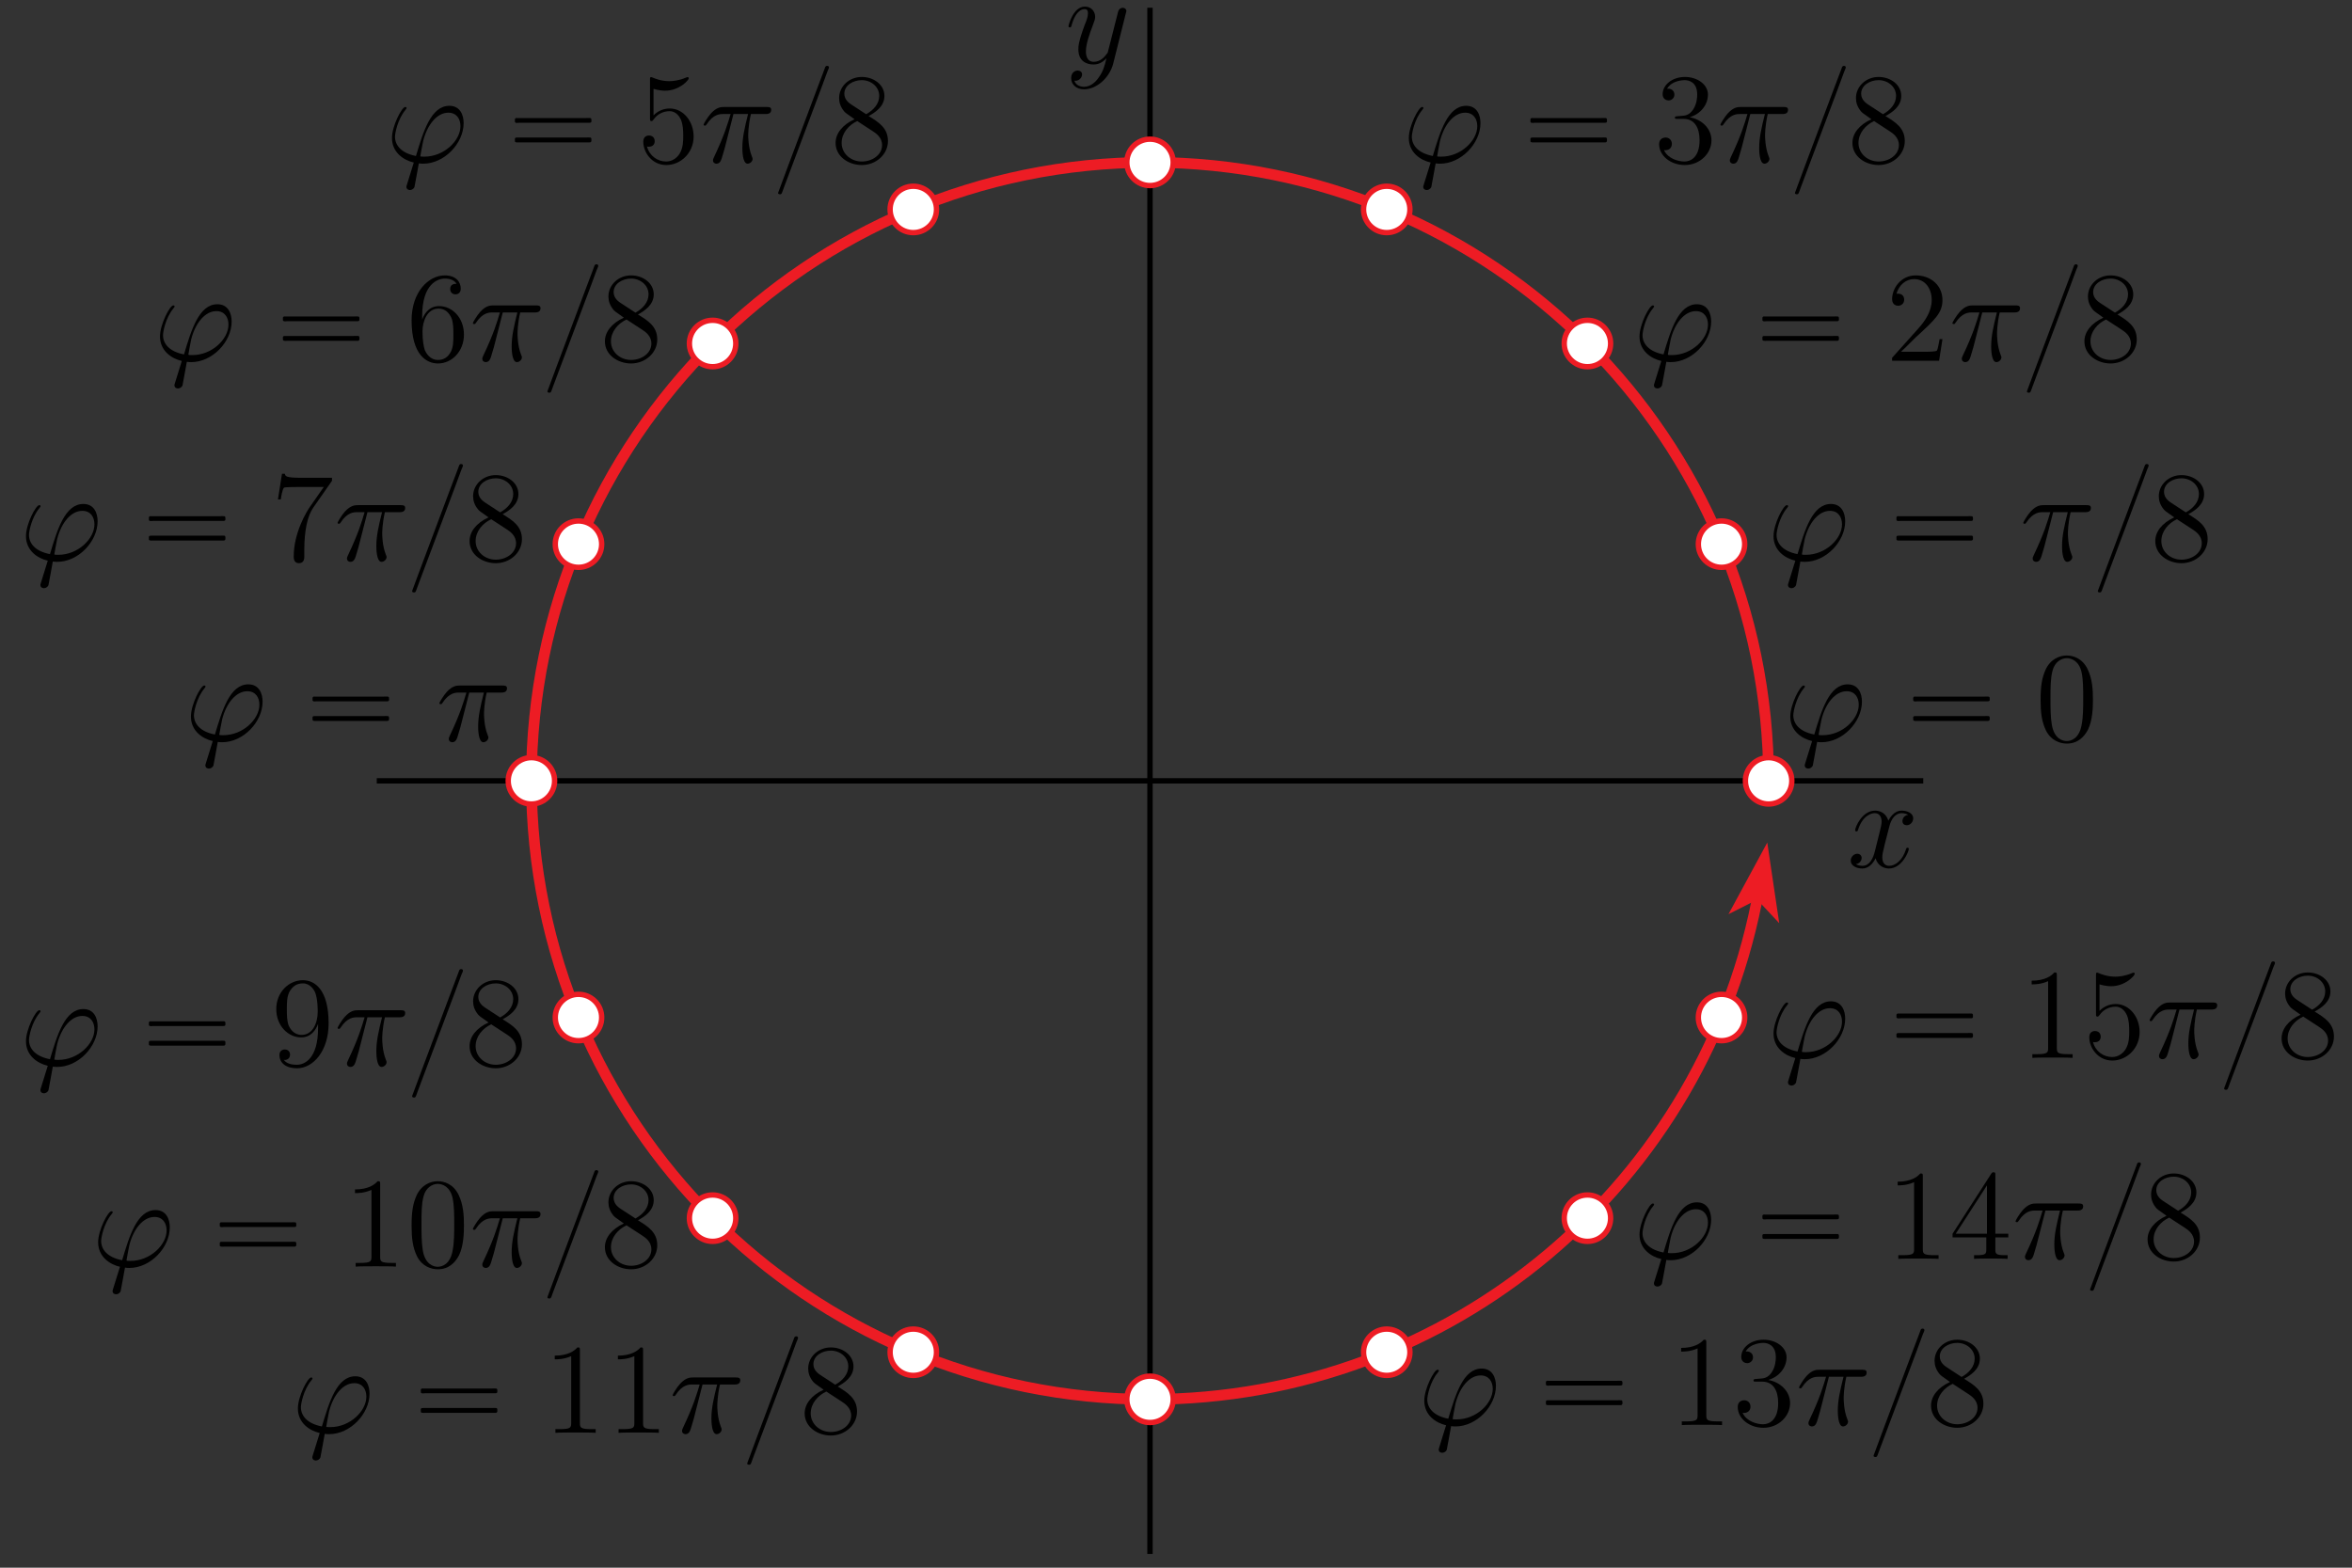 <?xml version="1.0" encoding="UTF-8"?>
<svg xmlns="http://www.w3.org/2000/svg" xmlns:xlink="http://www.w3.org/1999/xlink" width="219pt" height="146pt" viewBox="0 0 219 146" version="1.1">
<rect x="0" y="0" width="219" height="146" fill="#333333" stroke="none"/>
<defs>
<g>
<symbol overflow="visible" id="glyph0-0">
<path style="stroke:none;" d=""/>
</symbol>
<symbol overflow="visible" id="glyph0-1">
<path style="stroke:none;" d="M 5.672 -4.875 C 5.281 -4.812 5.141 -4.516 5.141 -4.297 C 5.141 -4 5.359 -3.906 5.531 -3.906 C 5.891 -3.906 6.141 -4.219 6.141 -4.547 C 6.141 -5.047 5.562 -5.266 5.062 -5.266 C 4.344 -5.266 3.938 -4.547 3.828 -4.328 C 3.547 -5.219 2.812 -5.266 2.594 -5.266 C 1.375 -5.266 0.734 -3.703 0.734 -3.438 C 0.734 -3.391 0.781 -3.328 0.859 -3.328 C 0.953 -3.328 0.984 -3.406 1 -3.453 C 1.406 -4.781 2.219 -5.031 2.562 -5.031 C 3.094 -5.031 3.203 -4.531 3.203 -4.25 C 3.203 -3.984 3.125 -3.703 2.984 -3.125 L 2.578 -1.5 C 2.406 -0.781 2.062 -0.125 1.422 -0.125 C 1.359 -0.125 1.062 -0.125 0.812 -0.281 C 1.25 -0.359 1.344 -0.719 1.344 -0.859 C 1.344 -1.094 1.156 -1.25 0.938 -1.25 C 0.641 -1.25 0.328 -0.984 0.328 -0.609 C 0.328 -0.109 0.891 0.125 1.406 0.125 C 1.984 0.125 2.391 -0.328 2.641 -0.828 C 2.828 -0.125 3.438 0.125 3.875 0.125 C 5.094 0.125 5.734 -1.453 5.734 -1.703 C 5.734 -1.766 5.688 -1.812 5.625 -1.812 C 5.516 -1.812 5.5 -1.75 5.469 -1.656 C 5.141 -0.609 4.453 -0.125 3.906 -0.125 C 3.484 -0.125 3.266 -0.438 3.266 -0.922 C 3.266 -1.188 3.312 -1.375 3.5 -2.156 L 3.922 -3.797 C 4.094 -4.5 4.5 -5.031 5.062 -5.031 C 5.078 -5.031 5.422 -5.031 5.672 -4.875 Z M 5.672 -4.875 "/>
</symbol>
<symbol overflow="visible" id="glyph0-2">
<path style="stroke:none;" d="M 3.141 1.344 C 2.828 1.797 2.359 2.203 1.766 2.203 C 1.625 2.203 1.047 2.172 0.875 1.625 C 0.906 1.641 0.969 1.641 0.984 1.641 C 1.344 1.641 1.594 1.328 1.594 1.047 C 1.594 0.781 1.359 0.688 1.188 0.688 C 0.984 0.688 0.578 0.828 0.578 1.406 C 0.578 2.016 1.094 2.438 1.766 2.438 C 2.969 2.438 4.172 1.344 4.5 0.016 L 5.672 -4.656 C 5.688 -4.703 5.719 -4.781 5.719 -4.859 C 5.719 -5.031 5.562 -5.156 5.391 -5.156 C 5.281 -5.156 5.031 -5.109 4.938 -4.75 L 4.047 -1.234 C 4 -1.016 4 -0.984 3.891 -0.859 C 3.656 -0.531 3.266 -0.125 2.688 -0.125 C 2.016 -0.125 1.953 -0.781 1.953 -1.094 C 1.953 -1.781 2.281 -2.703 2.609 -3.562 C 2.734 -3.906 2.812 -4.078 2.812 -4.312 C 2.812 -4.812 2.453 -5.266 1.859 -5.266 C 0.766 -5.266 0.328 -3.531 0.328 -3.438 C 0.328 -3.391 0.375 -3.328 0.453 -3.328 C 0.562 -3.328 0.578 -3.375 0.625 -3.547 C 0.906 -4.547 1.359 -5.031 1.828 -5.031 C 1.938 -5.031 2.141 -5.031 2.141 -4.641 C 2.141 -4.328 2.016 -3.984 1.828 -3.531 C 1.25 -1.953 1.25 -1.562 1.25 -1.281 C 1.25 -0.141 2.062 0.125 2.656 0.125 C 3 0.125 3.438 0.016 3.844 -0.438 L 3.859 -0.422 C 3.688 0.281 3.562 0.75 3.141 1.344 Z M 3.141 1.344 "/>
</symbol>
<symbol overflow="visible" id="glyph0-3">
<path style="stroke:none;" d="M 3.594 -0.531 C 3.391 -0.531 3.219 -0.531 3.219 -0.578 C 3.219 -0.609 3.422 -1.734 3.484 -2 C 3.875 -3.531 4.781 -4.625 5.828 -4.625 C 6.594 -4.625 6.953 -4.047 6.953 -3.375 C 6.953 -2.016 5.422 -0.531 3.594 -0.531 Z M 3.078 0.094 C 3.156 0.109 3.281 0.125 3.484 0.125 C 5.453 0.125 7.25 -1.766 7.25 -3.656 C 7.25 -4.391 6.938 -5.266 5.922 -5.266 C 4.203 -5.266 3.484 -2.844 2.812 -0.594 C 1.438 -0.859 0.859 -1.594 0.859 -2.391 C 0.859 -2.719 1.109 -4 1.812 -4.859 C 1.938 -5.016 1.938 -5.031 1.938 -5.062 C 1.938 -5.156 1.844 -5.156 1.812 -5.156 C 1.5 -5.156 0.578 -3.406 0.578 -2.266 C 0.578 -0.938 1.641 -0.203 2.609 0.016 L 1.984 2.031 C 1.922 2.219 1.922 2.234 1.922 2.281 C 1.922 2.562 2.219 2.578 2.234 2.578 C 2.359 2.578 2.562 2.531 2.672 2.297 C 2.703 2.188 3.031 0.328 3.078 0.094 Z M 3.078 0.094 "/>
</symbol>
<symbol overflow="visible" id="glyph0-4">
<path style="stroke:none;" d="M 3.094 -4.5 L 4.453 -4.5 C 4.125 -3.172 3.922 -2.297 3.922 -1.344 C 3.922 -1.172 3.922 0.125 4.406 0.125 C 4.656 0.125 4.875 -0.109 4.875 -0.312 C 4.875 -0.375 4.875 -0.391 4.797 -0.578 C 4.469 -1.406 4.469 -2.422 4.469 -2.516 C 4.469 -2.578 4.469 -3.438 4.719 -4.5 L 6.062 -4.5 C 6.219 -4.5 6.609 -4.5 6.609 -4.891 C 6.609 -5.156 6.391 -5.156 6.172 -5.156 L 2.234 -5.156 C 1.953 -5.156 1.547 -5.156 1 -4.562 C 0.688 -4.219 0.312 -3.578 0.312 -3.516 C 0.312 -3.438 0.375 -3.422 0.438 -3.422 C 0.531 -3.422 0.531 -3.453 0.594 -3.531 C 1.219 -4.5 1.844 -4.5 2.141 -4.5 L 2.828 -4.5 C 2.562 -3.609 2.266 -2.562 1.281 -0.484 C 1.188 -0.281 1.188 -0.266 1.188 -0.188 C 1.188 0.062 1.406 0.125 1.5 0.125 C 1.859 0.125 1.953 -0.188 2.094 -0.688 C 2.281 -1.297 2.281 -1.328 2.406 -1.812 Z M 3.094 -4.5 "/>
</symbol>
<symbol overflow="visible" id="glyph1-0">
<path style="stroke:none;" d=""/>
</symbol>
<symbol overflow="visible" id="glyph1-1">
<path style="stroke:none;" d="M 1.047 -4.109 C 0.953 -4.062 0.984 -3.938 0.984 -3.859 C 0.984 -3.828 0.984 -3.797 0.984 -3.75 C 1 -3.734 1.031 -3.703 1.062 -3.688 C 1.156 -3.656 1.297 -3.688 1.406 -3.688 L 7.625 -3.688 C 7.719 -3.688 7.828 -3.688 7.922 -3.688 C 7.969 -3.688 8.031 -3.688 8.062 -3.719 C 8.109 -3.75 8.109 -3.812 8.109 -3.875 C 8.109 -3.969 8.125 -4.094 8.016 -4.125 C 7.875 -4.141 7.719 -4.125 7.578 -4.125 L 1.219 -4.125 C 1.172 -4.125 1.094 -4.141 1.047 -4.109 Z M 1.047 -2.297 C 0.953 -2.25 0.984 -2.125 0.984 -2.047 C 0.984 -2.016 0.984 -1.969 0.984 -1.938 C 1 -1.906 1.031 -1.891 1.062 -1.875 C 1.156 -1.844 1.297 -1.859 1.406 -1.859 L 7.625 -1.859 C 7.719 -1.859 7.828 -1.859 7.922 -1.859 C 7.969 -1.859 8.031 -1.859 8.062 -1.906 C 8.109 -1.938 8.109 -2 8.109 -2.062 C 8.109 -2.156 8.125 -2.281 8.016 -2.312 C 7.875 -2.328 7.719 -2.312 7.578 -2.312 L 1.219 -2.312 C 1.172 -2.312 1.094 -2.312 1.047 -2.297 Z M 1.047 -2.297 "/>
</symbol>
<symbol overflow="visible" id="glyph1-2">
<path style="stroke:none;" d="M 4.656 -8.969 C 4.578 -8.938 4.547 -8.859 4.531 -8.797 L 4.375 -8.375 L 3.719 -6.641 L 1.062 0.438 L 0.344 2.375 L 0.234 2.672 C 0.219 2.734 0.172 2.797 0.172 2.859 C 0.172 2.969 0.328 2.984 0.406 2.969 C 0.484 2.953 0.516 2.875 0.547 2.797 L 0.719 2.328 L 1.469 0.328 C 2.359 -2.031 3.234 -4.375 4.125 -6.734 L 4.766 -8.469 C 4.812 -8.594 4.891 -8.719 4.906 -8.844 C 4.906 -8.938 4.828 -8.984 4.75 -8.984 C 4.703 -8.984 4.688 -8.984 4.656 -8.969 Z M 4.656 -8.969 "/>
</symbol>
<symbol overflow="visible" id="glyph2-0">
<path style="stroke:none;" d=""/>
</symbol>
<symbol overflow="visible" id="glyph2-1">
<path style="stroke:none;" d="M 5.359 -3.828 C 5.359 -4.812 5.297 -5.781 4.859 -6.688 C 4.375 -7.688 3.516 -7.953 2.922 -7.953 C 2.234 -7.953 1.391 -7.609 0.938 -6.609 C 0.609 -5.859 0.484 -5.109 0.484 -3.828 C 0.484 -2.672 0.578 -1.797 1 -0.938 C 1.469 -0.031 2.297 0.25 2.922 0.25 C 3.953 0.25 4.547 -0.375 4.906 -1.062 C 5.328 -1.953 5.359 -3.125 5.359 -3.828 Z M 2.922 0.016 C 2.531 0.016 1.75 -0.203 1.531 -1.5 C 1.406 -2.219 1.406 -3.125 1.406 -3.969 C 1.406 -4.953 1.406 -5.828 1.594 -6.531 C 1.797 -7.344 2.406 -7.703 2.922 -7.703 C 3.375 -7.703 4.062 -7.438 4.297 -6.406 C 4.453 -5.719 4.453 -4.781 4.453 -3.969 C 4.453 -3.172 4.453 -2.266 4.312 -1.531 C 4.094 -0.219 3.328 0.016 2.922 0.016 Z M 2.922 0.016 "/>
</symbol>
<symbol overflow="visible" id="glyph2-2">
<path style="stroke:none;" d="M 3.562 -4.312 C 4.156 -4.641 5.031 -5.188 5.031 -6.188 C 5.031 -7.234 4.031 -7.953 2.922 -7.953 C 1.75 -7.953 0.812 -7.078 0.812 -5.984 C 0.812 -5.578 0.938 -5.172 1.266 -4.766 C 1.406 -4.609 1.406 -4.609 2.25 -4.016 C 1.094 -3.484 0.484 -2.672 0.484 -1.812 C 0.484 -0.531 1.703 0.25 2.922 0.25 C 4.25 0.25 5.359 -0.734 5.359 -1.984 C 5.359 -3.203 4.5 -3.734 3.562 -4.312 Z M 1.938 -5.391 C 1.781 -5.5 1.297 -5.812 1.297 -6.391 C 1.297 -7.172 2.109 -7.656 2.922 -7.656 C 3.781 -7.656 4.547 -7.047 4.547 -6.188 C 4.547 -5.453 4.016 -4.859 3.328 -4.484 Z M 2.5 -3.844 L 3.938 -2.906 C 4.25 -2.703 4.812 -2.328 4.812 -1.609 C 4.812 -0.688 3.891 -0.078 2.922 -0.078 C 1.906 -0.078 1.047 -0.812 1.047 -1.812 C 1.047 -2.734 1.719 -3.484 2.5 -3.844 Z M 2.5 -3.844 "/>
</symbol>
<symbol overflow="visible" id="glyph2-3">
<path style="stroke:none;" d="M 5.266 -2.016 L 5 -2.016 C 4.953 -1.812 4.859 -1.141 4.75 -0.953 C 4.656 -0.844 3.984 -0.844 3.625 -0.844 L 1.406 -0.844 C 1.734 -1.125 2.469 -1.891 2.766 -2.172 C 4.594 -3.844 5.266 -4.469 5.266 -5.656 C 5.266 -7.031 4.172 -7.953 2.781 -7.953 C 1.406 -7.953 0.578 -6.766 0.578 -5.734 C 0.578 -5.125 1.109 -5.125 1.141 -5.125 C 1.406 -5.125 1.703 -5.312 1.703 -5.688 C 1.703 -6.031 1.484 -6.25 1.141 -6.25 C 1.047 -6.25 1.016 -6.25 0.984 -6.234 C 1.203 -7.047 1.859 -7.609 2.625 -7.609 C 3.641 -7.609 4.266 -6.75 4.266 -5.656 C 4.266 -4.641 3.688 -3.75 3 -2.984 L 0.578 -0.281 L 0.578 0 L 4.953 0 Z M 5.266 -2.016 "/>
</symbol>
<symbol overflow="visible" id="glyph2-4">
<path style="stroke:none;" d="M 2.203 -4.297 C 2 -4.281 1.953 -4.266 1.953 -4.156 C 1.953 -4.047 2.016 -4.047 2.219 -4.047 L 2.766 -4.047 C 3.797 -4.047 4.25 -3.203 4.25 -2.062 C 4.25 -0.484 3.438 -0.078 2.844 -0.078 C 2.266 -0.078 1.297 -0.344 0.938 -1.141 C 1.328 -1.078 1.672 -1.297 1.672 -1.719 C 1.672 -2.062 1.422 -2.312 1.094 -2.312 C 0.797 -2.312 0.484 -2.141 0.484 -1.688 C 0.484 -0.625 1.547 0.25 2.875 0.25 C 4.297 0.25 5.359 -0.844 5.359 -2.047 C 5.359 -3.141 4.469 -4 3.328 -4.203 C 4.359 -4.5 5.031 -5.375 5.031 -6.312 C 5.031 -7.25 4.047 -7.953 2.891 -7.953 C 1.703 -7.953 0.812 -7.219 0.812 -6.344 C 0.812 -5.875 1.188 -5.766 1.359 -5.766 C 1.609 -5.766 1.906 -5.953 1.906 -6.312 C 1.906 -6.688 1.609 -6.859 1.344 -6.859 C 1.281 -6.859 1.25 -6.859 1.219 -6.844 C 1.672 -7.656 2.797 -7.656 2.859 -7.656 C 3.25 -7.656 4.031 -7.484 4.031 -6.312 C 4.031 -6.078 4 -5.422 3.641 -4.906 C 3.281 -4.375 2.875 -4.344 2.562 -4.328 Z M 2.203 -4.297 "/>
</symbol>
<symbol overflow="visible" id="glyph2-5">
<path style="stroke:none;" d="M 1.531 -6.844 C 2.047 -6.688 2.469 -6.672 2.594 -6.672 C 3.938 -6.672 4.812 -7.656 4.812 -7.828 C 4.812 -7.875 4.781 -7.938 4.703 -7.938 C 4.688 -7.938 4.656 -7.938 4.547 -7.891 C 3.891 -7.609 3.312 -7.562 3 -7.562 C 2.219 -7.562 1.656 -7.812 1.422 -7.906 C 1.344 -7.938 1.312 -7.938 1.297 -7.938 C 1.203 -7.938 1.203 -7.859 1.203 -7.672 L 1.203 -4.125 C 1.203 -3.906 1.203 -3.844 1.344 -3.844 C 1.406 -3.844 1.422 -3.844 1.547 -4 C 1.875 -4.484 2.438 -4.766 3.031 -4.766 C 3.672 -4.766 3.984 -4.188 4.078 -3.984 C 4.281 -3.516 4.297 -2.922 4.297 -2.469 C 4.297 -2.016 4.297 -1.344 3.953 -0.797 C 3.688 -0.375 3.234 -0.078 2.703 -0.078 C 1.906 -0.078 1.141 -0.609 0.922 -1.484 C 0.984 -1.453 1.047 -1.453 1.109 -1.453 C 1.312 -1.453 1.641 -1.562 1.641 -1.969 C 1.641 -2.312 1.406 -2.5 1.109 -2.5 C 0.891 -2.5 0.578 -2.391 0.578 -1.922 C 0.578 -0.906 1.406 0.25 2.719 0.25 C 4.078 0.25 5.266 -0.891 5.266 -2.406 C 5.266 -3.828 4.297 -5.016 3.047 -5.016 C 2.359 -5.016 1.844 -4.703 1.531 -4.375 Z M 1.531 -6.844 "/>
</symbol>
<symbol overflow="visible" id="glyph2-6">
<path style="stroke:none;" d="M 1.469 -4.156 C 1.469 -7.188 2.938 -7.656 3.578 -7.656 C 4.016 -7.656 4.453 -7.531 4.672 -7.172 C 4.531 -7.172 4.078 -7.172 4.078 -6.688 C 4.078 -6.422 4.25 -6.188 4.562 -6.188 C 4.859 -6.188 5.062 -6.375 5.062 -6.719 C 5.062 -7.344 4.609 -7.953 3.578 -7.953 C 2.062 -7.953 0.484 -6.406 0.484 -3.781 C 0.484 -0.484 1.922 0.25 2.938 0.25 C 4.25 0.25 5.359 -0.891 5.359 -2.438 C 5.359 -4.031 4.25 -5.094 3.047 -5.094 C 1.984 -5.094 1.594 -4.172 1.469 -3.844 Z M 2.938 -0.078 C 2.188 -0.078 1.828 -0.734 1.719 -0.984 C 1.609 -1.297 1.5 -1.891 1.5 -2.719 C 1.5 -3.672 1.922 -4.859 3 -4.859 C 3.656 -4.859 4 -4.406 4.188 -4 C 4.375 -3.562 4.375 -2.969 4.375 -2.453 C 4.375 -1.844 4.375 -1.297 4.141 -0.844 C 3.844 -0.281 3.422 -0.078 2.938 -0.078 Z M 2.938 -0.078 "/>
</symbol>
<symbol overflow="visible" id="glyph2-7">
<path style="stroke:none;" d="M 5.672 -7.422 L 5.672 -7.703 L 2.797 -7.703 C 1.344 -7.703 1.328 -7.859 1.281 -8.078 L 1.016 -8.078 L 0.641 -5.688 L 0.906 -5.688 C 0.938 -5.906 1.047 -6.641 1.203 -6.781 C 1.297 -6.844 2.203 -6.844 2.359 -6.844 L 4.906 -6.844 L 3.641 -5.031 C 3.312 -4.562 2.109 -2.609 2.109 -0.359 C 2.109 -0.234 2.109 0.25 2.594 0.25 C 3.094 0.25 3.094 -0.219 3.094 -0.375 L 3.094 -0.969 C 3.094 -2.75 3.375 -4.141 3.938 -4.938 Z M 5.672 -7.422 "/>
</symbol>
<symbol overflow="visible" id="glyph2-8">
<path style="stroke:none;" d="M 4.375 -3.484 C 4.375 -0.656 3.125 -0.078 2.406 -0.078 C 2.109 -0.078 1.484 -0.109 1.188 -0.531 L 1.25 -0.531 C 1.344 -0.5 1.766 -0.578 1.766 -1.016 C 1.766 -1.281 1.594 -1.5 1.281 -1.5 C 0.969 -1.5 0.781 -1.297 0.781 -0.984 C 0.781 -0.25 1.375 0.25 2.422 0.25 C 3.906 0.25 5.359 -1.344 5.359 -3.938 C 5.359 -7.141 4.016 -7.953 2.969 -7.953 C 1.656 -7.953 0.484 -6.844 0.484 -5.266 C 0.484 -3.688 1.609 -2.625 2.797 -2.625 C 3.688 -2.625 4.141 -3.266 4.375 -3.875 Z M 2.844 -2.859 C 2.094 -2.859 1.766 -3.469 1.656 -3.688 C 1.469 -4.141 1.469 -4.719 1.469 -5.266 C 1.469 -5.922 1.469 -6.5 1.781 -7 C 2 -7.312 2.312 -7.656 2.969 -7.656 C 3.641 -7.656 4 -7.062 4.109 -6.797 C 4.344 -6.203 4.344 -5.188 4.344 -5.016 C 4.344 -4 3.891 -2.859 2.844 -2.859 Z M 2.844 -2.859 "/>
</symbol>
<symbol overflow="visible" id="glyph2-9">
<path style="stroke:none;" d="M 3.438 -7.656 C 3.438 -7.938 3.438 -7.953 3.203 -7.953 C 2.922 -7.625 2.312 -7.188 1.094 -7.188 L 1.094 -6.844 C 1.359 -6.844 1.953 -6.844 2.625 -7.141 L 2.625 -0.922 C 2.625 -0.484 2.578 -0.344 1.531 -0.344 L 1.156 -0.344 L 1.156 0 C 1.484 -0.031 2.641 -0.031 3.031 -0.031 C 3.438 -0.031 4.578 -0.031 4.906 0 L 4.906 -0.344 L 4.531 -0.344 C 3.484 -0.344 3.438 -0.484 3.438 -0.922 Z M 3.438 -7.656 "/>
</symbol>
<symbol overflow="visible" id="glyph2-10">
<path style="stroke:none;" d="M 4.312 -7.781 C 4.312 -8.016 4.312 -8.062 4.141 -8.062 C 4.047 -8.062 4.016 -8.062 3.922 -7.922 L 0.328 -2.344 L 0.328 -2 L 3.469 -2 L 3.469 -0.906 C 3.469 -0.469 3.438 -0.344 2.562 -0.344 L 2.328 -0.344 L 2.328 0 C 2.609 -0.031 3.547 -0.031 3.891 -0.031 C 4.219 -0.031 5.172 -0.031 5.453 0 L 5.453 -0.344 L 5.219 -0.344 C 4.344 -0.344 4.312 -0.469 4.312 -0.906 L 4.312 -2 L 5.516 -2 L 5.516 -2.344 L 4.312 -2.344 Z M 3.531 -6.844 L 3.531 -2.344 L 0.625 -2.344 Z M 3.531 -6.844 "/>
</symbol>
</g>
</defs>
<g id="surface1">
<path style="fill:none;stroke-width:5;stroke-linecap:butt;stroke-linejoin:miter;stroke:rgb(0%,0%,0%);stroke-opacity:1;stroke-miterlimit:10;" d="M 350.82 732.812 L 1790.781 732.812 " transform="matrix(0.1,0,0,-0.1,0,146)"/>
<path style="fill:none;stroke-width:5;stroke-linecap:butt;stroke-linejoin:miter;stroke:rgb(0%,0%,0%);stroke-opacity:1;stroke-miterlimit:10;" d="M 1070.781 12.812 L 1070.781 1452.812 " transform="matrix(0.1,0,0,-0.1,0,146)"/>
<path style="fill:none;stroke-width:10;stroke-linecap:butt;stroke-linejoin:miter;stroke:rgb(92.94%,10.979%,14.119%);stroke-opacity:1;stroke-miterlimit:10;" d="M 1646.797 732.812 C 1646.797 1050.898 1388.906 1308.789 1070.781 1308.789 C 752.695 1308.789 494.805 1050.898 494.805 732.812 C 494.805 414.688 752.695 156.797 1070.781 156.797 C 1350.312 156.797 1589.492 357.5 1638.047 632.773 " transform="matrix(0.1,0,0,-0.1,0,146)"/>
<path style=" stroke:none;fill-rule:nonzero;fill:rgb(92.94%,10.979%,14.119%);fill-opacity:1;" d="M 164.555 78.469 L 160.941 85.141 L 163.617 83.785 L 165.668 85.977 "/>
<path style="fill-rule:nonzero;fill:rgb(100%,100%,100%);fill-opacity:1;stroke-width:5;stroke-linecap:butt;stroke-linejoin:miter;stroke:rgb(92.94%,10.979%,14.119%);stroke-opacity:1;stroke-miterlimit:10;" d="M 1668.398 732.812 C 1668.398 744.727 1658.711 754.414 1646.797 754.414 C 1634.883 754.414 1625.195 744.727 1625.195 732.812 C 1625.195 720.859 1634.883 711.211 1646.797 711.211 C 1658.711 711.211 1668.398 720.859 1668.398 732.812 " transform="matrix(0.1,0,0,-0.1,0,146)"/>
<path style="fill-rule:nonzero;fill:rgb(100%,100%,100%);fill-opacity:1;stroke-width:5;stroke-linecap:butt;stroke-linejoin:miter;stroke:rgb(92.94%,10.979%,14.119%);stroke-opacity:1;stroke-miterlimit:10;" d="M 1624.531 953.242 C 1624.531 965.156 1614.883 974.805 1602.969 974.805 C 1591.016 974.805 1581.367 965.156 1581.367 953.242 C 1581.367 941.289 1591.016 931.641 1602.969 931.641 C 1614.883 931.641 1624.531 941.289 1624.531 953.242 " transform="matrix(0.1,0,0,-0.1,0,146)"/>
<path style="fill-rule:nonzero;fill:rgb(100%,100%,100%);fill-opacity:1;stroke-width:5;stroke-linecap:butt;stroke-linejoin:miter;stroke:rgb(92.94%,10.979%,14.119%);stroke-opacity:1;stroke-miterlimit:10;" d="M 1499.688 1140.078 C 1499.688 1152.031 1490.039 1161.719 1478.086 1161.719 C 1466.172 1161.719 1456.484 1152.031 1456.484 1140.078 C 1456.484 1128.164 1466.172 1118.477 1478.086 1118.477 C 1490.039 1118.477 1499.688 1128.164 1499.688 1140.078 " transform="matrix(0.1,0,0,-0.1,0,146)"/>
<path style="fill-rule:nonzero;fill:rgb(100%,100%,100%);fill-opacity:1;stroke-width:5;stroke-linecap:butt;stroke-linejoin:miter;stroke:rgb(92.94%,10.979%,14.119%);stroke-opacity:1;stroke-miterlimit:10;" d="M 1312.812 1264.961 C 1312.812 1276.875 1303.164 1286.562 1291.211 1286.562 C 1279.297 1286.562 1269.648 1276.875 1269.648 1264.961 C 1269.648 1253.047 1279.297 1243.359 1291.211 1243.359 C 1303.164 1243.359 1312.812 1253.047 1312.812 1264.961 " transform="matrix(0.1,0,0,-0.1,0,146)"/>
<path style="fill-rule:nonzero;fill:rgb(100%,100%,100%);fill-opacity:1;stroke-width:5;stroke-linecap:butt;stroke-linejoin:miter;stroke:rgb(92.94%,10.979%,14.119%);stroke-opacity:1;stroke-miterlimit:10;" d="M 1092.383 1308.789 C 1092.383 1320.742 1082.734 1330.391 1070.781 1330.391 C 1058.867 1330.391 1049.219 1320.742 1049.219 1308.789 C 1049.219 1296.875 1058.867 1287.188 1070.781 1287.188 C 1082.734 1287.188 1092.383 1296.875 1092.383 1308.789 " transform="matrix(0.1,0,0,-0.1,0,146)"/>
<path style="fill-rule:nonzero;fill:rgb(100%,100%,100%);fill-opacity:1;stroke-width:5;stroke-linecap:butt;stroke-linejoin:miter;stroke:rgb(92.94%,10.979%,14.119%);stroke-opacity:1;stroke-miterlimit:10;" d="M 871.992 1264.961 C 871.992 1276.875 862.305 1286.562 850.391 1286.562 C 838.438 1286.562 828.789 1276.875 828.789 1264.961 C 828.789 1253.047 838.438 1243.359 850.391 1243.359 C 862.305 1243.359 871.992 1253.047 871.992 1264.961 " transform="matrix(0.1,0,0,-0.1,0,146)"/>
<path style="fill-rule:nonzero;fill:rgb(100%,100%,100%);fill-opacity:1;stroke-width:5;stroke-linecap:butt;stroke-linejoin:miter;stroke:rgb(92.94%,10.979%,14.119%);stroke-opacity:1;stroke-miterlimit:10;" d="M 685.117 1140.078 C 685.117 1152.031 675.43 1161.719 663.516 1161.719 C 651.562 1161.719 641.914 1152.031 641.914 1140.078 C 641.914 1128.164 651.562 1118.477 663.516 1118.477 C 675.43 1118.477 685.117 1128.164 685.117 1140.078 " transform="matrix(0.1,0,0,-0.1,0,146)"/>
<path style="fill-rule:nonzero;fill:rgb(100%,100%,100%);fill-opacity:1;stroke-width:5;stroke-linecap:butt;stroke-linejoin:miter;stroke:rgb(92.94%,10.979%,14.119%);stroke-opacity:1;stroke-miterlimit:10;" d="M 560.234 953.242 C 560.234 965.156 550.586 974.805 538.633 974.805 C 526.719 974.805 517.031 965.156 517.031 953.242 C 517.031 941.289 526.719 931.641 538.633 931.641 C 550.586 931.641 560.234 941.289 560.234 953.242 " transform="matrix(0.1,0,0,-0.1,0,146)"/>
<path style="fill-rule:nonzero;fill:rgb(100%,100%,100%);fill-opacity:1;stroke-width:5;stroke-linecap:butt;stroke-linejoin:miter;stroke:rgb(92.94%,10.979%,14.119%);stroke-opacity:1;stroke-miterlimit:10;" d="M 516.406 732.812 C 516.406 744.727 506.719 754.414 494.805 754.414 C 482.891 754.414 473.203 744.727 473.203 732.812 C 473.203 720.859 482.891 711.211 494.805 711.211 C 506.719 711.211 516.406 720.859 516.406 732.812 " transform="matrix(0.1,0,0,-0.1,0,146)"/>
<path style="fill-rule:nonzero;fill:rgb(100%,100%,100%);fill-opacity:1;stroke-width:5;stroke-linecap:butt;stroke-linejoin:miter;stroke:rgb(92.94%,10.979%,14.119%);stroke-opacity:1;stroke-miterlimit:10;" d="M 560.234 512.383 C 560.234 524.297 550.586 533.984 538.633 533.984 C 526.719 533.984 517.031 524.297 517.031 512.383 C 517.031 500.43 526.719 490.781 538.633 490.781 C 550.586 490.781 560.234 500.43 560.234 512.383 " transform="matrix(0.1,0,0,-0.1,0,146)"/>
<path style="fill-rule:nonzero;fill:rgb(100%,100%,100%);fill-opacity:1;stroke-width:5;stroke-linecap:butt;stroke-linejoin:miter;stroke:rgb(92.94%,10.979%,14.119%);stroke-opacity:1;stroke-miterlimit:10;" d="M 685.117 325.508 C 685.117 337.422 675.43 347.109 663.516 347.109 C 651.562 347.109 641.914 337.422 641.914 325.508 C 641.914 313.594 651.562 303.906 663.516 303.906 C 675.43 303.906 685.117 313.594 685.117 325.508 " transform="matrix(0.1,0,0,-0.1,0,146)"/>
<path style="fill-rule:nonzero;fill:rgb(100%,100%,100%);fill-opacity:1;stroke-width:5;stroke-linecap:butt;stroke-linejoin:miter;stroke:rgb(92.94%,10.979%,14.119%);stroke-opacity:1;stroke-miterlimit:10;" d="M 871.992 200.664 C 871.992 212.578 862.305 222.227 850.391 222.227 C 838.438 222.227 828.789 212.578 828.789 200.664 C 828.789 188.711 838.438 179.062 850.391 179.062 C 862.305 179.062 871.992 188.711 871.992 200.664 " transform="matrix(0.1,0,0,-0.1,0,146)"/>
<path style="fill-rule:nonzero;fill:rgb(100%,100%,100%);fill-opacity:1;stroke-width:5;stroke-linecap:butt;stroke-linejoin:miter;stroke:rgb(92.94%,10.979%,14.119%);stroke-opacity:1;stroke-miterlimit:10;" d="M 1092.383 156.797 C 1092.383 168.711 1082.734 178.398 1070.781 178.398 C 1058.867 178.398 1049.219 168.711 1049.219 156.797 C 1049.219 144.883 1058.867 135.195 1070.781 135.195 C 1082.734 135.195 1092.383 144.883 1092.383 156.797 " transform="matrix(0.1,0,0,-0.1,0,146)"/>
<path style="fill-rule:nonzero;fill:rgb(100%,100%,100%);fill-opacity:1;stroke-width:5;stroke-linecap:butt;stroke-linejoin:miter;stroke:rgb(92.94%,10.979%,14.119%);stroke-opacity:1;stroke-miterlimit:10;" d="M 1312.812 200.664 C 1312.812 212.578 1303.164 222.227 1291.211 222.227 C 1279.297 222.227 1269.648 212.578 1269.648 200.664 C 1269.648 188.711 1279.297 179.062 1291.211 179.062 C 1303.164 179.062 1312.812 188.711 1312.812 200.664 " transform="matrix(0.1,0,0,-0.1,0,146)"/>
<path style="fill-rule:nonzero;fill:rgb(100%,100%,100%);fill-opacity:1;stroke-width:5;stroke-linecap:butt;stroke-linejoin:miter;stroke:rgb(92.94%,10.979%,14.119%);stroke-opacity:1;stroke-miterlimit:10;" d="M 1499.688 325.508 C 1499.688 337.422 1490.039 347.109 1478.086 347.109 C 1466.172 347.109 1456.484 337.422 1456.484 325.508 C 1456.484 313.594 1466.172 303.906 1478.086 303.906 C 1490.039 303.906 1499.688 313.594 1499.688 325.508 " transform="matrix(0.1,0,0,-0.1,0,146)"/>
<path style="fill-rule:nonzero;fill:rgb(100%,100%,100%);fill-opacity:1;stroke-width:5;stroke-linecap:butt;stroke-linejoin:miter;stroke:rgb(92.94%,10.979%,14.119%);stroke-opacity:1;stroke-miterlimit:10;" d="M 1624.531 512.383 C 1624.531 524.297 1614.883 533.984 1602.969 533.984 C 1591.016 533.984 1581.367 524.297 1581.367 512.383 C 1581.367 500.43 1591.016 490.781 1602.969 490.781 C 1614.883 490.781 1624.531 500.43 1624.531 512.383 " transform="matrix(0.1,0,0,-0.1,0,146)"/>
<g style="fill:rgb(0%,0%,0%);fill-opacity:1;">
  <use xlink:href="#glyph0-1" x="172" y="80.76"/>
</g>
<g style="fill:rgb(0%,0%,0%);fill-opacity:1;">
  <use xlink:href="#glyph0-2" x="99.16" y="5.88"/>
</g>
<g style="fill:rgb(0%,0%,0%);fill-opacity:1;">
  <use xlink:href="#glyph0-3" x="166.12" y="69"/>
</g>
<g style="fill:rgb(0%,0%,0%);fill-opacity:1;">
  <use xlink:href="#glyph1-1" x="177.16" y="69"/>
</g>
<g style="fill:rgb(0%,0%,0%);fill-opacity:1;">
  <use xlink:href="#glyph2-1" x="189.52" y="69"/>
</g>
<g style="fill:rgb(0%,0%,0%);fill-opacity:1;">
  <use xlink:href="#glyph0-3" x="164.56" y="52.2"/>
</g>
<g style="fill:rgb(0%,0%,0%);fill-opacity:1;">
  <use xlink:href="#glyph1-1" x="175.6" y="52.2"/>
</g>
<g style="fill:rgb(0%,0%,0%);fill-opacity:1;">
  <use xlink:href="#glyph0-4" x="188.08" y="52.2"/>
</g>
<g style="fill:rgb(0%,0%,0%);fill-opacity:1;">
  <use xlink:href="#glyph1-2" x="195.16" y="52.2"/>
</g>
<g style="fill:rgb(0%,0%,0%);fill-opacity:1;">
  <use xlink:href="#glyph2-2" x="200.2" y="52.2"/>
</g>
<g style="fill:rgb(0%,0%,0%);fill-opacity:1;">
  <use xlink:href="#glyph0-3" x="152.08" y="33.6"/>
</g>
<g style="fill:rgb(0%,0%,0%);fill-opacity:1;">
  <use xlink:href="#glyph1-1" x="163.12" y="33.6"/>
</g>
<g style="fill:rgb(0%,0%,0%);fill-opacity:1;">
  <use xlink:href="#glyph2-3" x="175.6" y="33.6"/>
</g>
<g style="fill:rgb(0%,0%,0%);fill-opacity:1;">
  <use xlink:href="#glyph0-4" x="181.48" y="33.6"/>
</g>
<g style="fill:rgb(0%,0%,0%);fill-opacity:1;">
  <use xlink:href="#glyph1-2" x="188.56" y="33.6"/>
</g>
<g style="fill:rgb(0%,0%,0%);fill-opacity:1;">
  <use xlink:href="#glyph2-2" x="193.6" y="33.6"/>
</g>
<g style="fill:rgb(0%,0%,0%);fill-opacity:1;">
  <use xlink:href="#glyph0-3" x="130.6" y="15.12"/>
</g>
<g style="fill:rgb(0%,0%,0%);fill-opacity:1;">
  <use xlink:href="#glyph1-1" x="141.52" y="15.12"/>
</g>
<g style="fill:rgb(0%,0%,0%);fill-opacity:1;">
  <use xlink:href="#glyph2-4" x="154" y="15.12"/>
</g>
<g style="fill:rgb(0%,0%,0%);fill-opacity:1;">
  <use xlink:href="#glyph0-4" x="159.88" y="15.12"/>
</g>
<g style="fill:rgb(0%,0%,0%);fill-opacity:1;">
  <use xlink:href="#glyph1-2" x="166.96" y="15.12"/>
</g>
<g style="fill:rgb(0%,0%,0%);fill-opacity:1;">
  <use xlink:href="#glyph2-2" x="172" y="15.12"/>
</g>
<g style="fill:rgb(0%,0%,0%);fill-opacity:1;">
  <use xlink:href="#glyph0-3" x="35.92" y="15.12"/>
</g>
<g style="fill:rgb(0%,0%,0%);fill-opacity:1;">
  <use xlink:href="#glyph1-1" x="46.96" y="15.12"/>
</g>
<g style="fill:rgb(0%,0%,0%);fill-opacity:1;">
  <use xlink:href="#glyph2-5" x="59.32" y="15.12"/>
</g>
<g style="fill:rgb(0%,0%,0%);fill-opacity:1;">
  <use xlink:href="#glyph0-4" x="65.2" y="15.12"/>
</g>
<g style="fill:rgb(0%,0%,0%);fill-opacity:1;">
  <use xlink:href="#glyph1-2" x="72.28" y="15.12"/>
</g>
<g style="fill:rgb(0%,0%,0%);fill-opacity:1;">
  <use xlink:href="#glyph2-2" x="77.32" y="15.12"/>
</g>
<g style="fill:rgb(0%,0%,0%);fill-opacity:1;">
  <use xlink:href="#glyph0-3" x="14.32" y="33.6"/>
</g>
<g style="fill:rgb(0%,0%,0%);fill-opacity:1;">
  <use xlink:href="#glyph1-1" x="25.36" y="33.6"/>
</g>
<g style="fill:rgb(0%,0%,0%);fill-opacity:1;">
  <use xlink:href="#glyph2-6" x="37.84" y="33.6"/>
</g>
<g style="fill:rgb(0%,0%,0%);fill-opacity:1;">
  <use xlink:href="#glyph0-4" x="43.72" y="33.6"/>
</g>
<g style="fill:rgb(0%,0%,0%);fill-opacity:1;">
  <use xlink:href="#glyph1-2" x="50.8" y="33.6"/>
</g>
<g style="fill:rgb(0%,0%,0%);fill-opacity:1;">
  <use xlink:href="#glyph2-2" x="55.84" y="33.6"/>
</g>
<g style="fill:rgb(0%,0%,0%);fill-opacity:1;">
  <use xlink:href="#glyph0-3" x="1.84" y="52.2"/>
</g>
<g style="fill:rgb(0%,0%,0%);fill-opacity:1;">
  <use xlink:href="#glyph1-1" x="12.88" y="52.2"/>
</g>
<g style="fill:rgb(0%,0%,0%);fill-opacity:1;">
  <use xlink:href="#glyph2-7" x="25.24" y="52.2"/>
</g>
<g style="fill:rgb(0%,0%,0%);fill-opacity:1;">
  <use xlink:href="#glyph0-4" x="31.12" y="52.2"/>
</g>
<g style="fill:rgb(0%,0%,0%);fill-opacity:1;">
  <use xlink:href="#glyph1-2" x="38.2" y="52.2"/>
</g>
<g style="fill:rgb(0%,0%,0%);fill-opacity:1;">
  <use xlink:href="#glyph2-2" x="43.24" y="52.2"/>
</g>
<g style="fill:rgb(0%,0%,0%);fill-opacity:1;">
  <use xlink:href="#glyph0-3" x="17.2" y="69"/>
</g>
<g style="fill:rgb(0%,0%,0%);fill-opacity:1;">
  <use xlink:href="#glyph1-1" x="28.12" y="69"/>
</g>
<g style="fill:rgb(0%,0%,0%);fill-opacity:1;">
  <use xlink:href="#glyph0-4" x="40.6" y="69"/>
</g>
<g style="fill:rgb(0%,0%,0%);fill-opacity:1;">
  <use xlink:href="#glyph0-3" x="1.84" y="99.24"/>
</g>
<g style="fill:rgb(0%,0%,0%);fill-opacity:1;">
  <use xlink:href="#glyph1-1" x="12.88" y="99.24"/>
</g>
<g style="fill:rgb(0%,0%,0%);fill-opacity:1;">
  <use xlink:href="#glyph2-8" x="25.24" y="99.24"/>
</g>
<g style="fill:rgb(0%,0%,0%);fill-opacity:1;">
  <use xlink:href="#glyph0-4" x="31.12" y="99.24"/>
</g>
<g style="fill:rgb(0%,0%,0%);fill-opacity:1;">
  <use xlink:href="#glyph1-2" x="38.2" y="99.24"/>
</g>
<g style="fill:rgb(0%,0%,0%);fill-opacity:1;">
  <use xlink:href="#glyph2-2" x="43.24" y="99.24"/>
</g>
<g style="fill:rgb(0%,0%,0%);fill-opacity:1;">
  <use xlink:href="#glyph0-3" x="8.56" y="117.96"/>
</g>
<g style="fill:rgb(0%,0%,0%);fill-opacity:1;">
  <use xlink:href="#glyph1-1" x="19.48" y="117.96"/>
</g>
<g style="fill:rgb(0%,0%,0%);fill-opacity:1;">
  <use xlink:href="#glyph2-9" x="31.96" y="117.96"/>
</g>
<g style="fill:rgb(0%,0%,0%);fill-opacity:1;">
  <use xlink:href="#glyph2-1" x="37.84" y="117.96"/>
</g>
<g style="fill:rgb(0%,0%,0%);fill-opacity:1;">
  <use xlink:href="#glyph0-4" x="43.72" y="117.96"/>
</g>
<g style="fill:rgb(0%,0%,0%);fill-opacity:1;">
  <use xlink:href="#glyph1-2" x="50.8" y="117.96"/>
</g>
<g style="fill:rgb(0%,0%,0%);fill-opacity:1;">
  <use xlink:href="#glyph2-2" x="55.84" y="117.96"/>
</g>
<g style="fill:rgb(0%,0%,0%);fill-opacity:1;">
  <use xlink:href="#glyph0-3" x="27.16" y="133.44"/>
</g>
<g style="fill:rgb(0%,0%,0%);fill-opacity:1;">
  <use xlink:href="#glyph1-1" x="38.2" y="133.44"/>
</g>
<g style="fill:rgb(0%,0%,0%);fill-opacity:1;">
  <use xlink:href="#glyph2-9" x="50.56" y="133.44"/>
</g>
<g style="fill:rgb(0%,0%,0%);fill-opacity:1;">
  <use xlink:href="#glyph2-9" x="56.44" y="133.44"/>
</g>
<g style="fill:rgb(0%,0%,0%);fill-opacity:1;">
  <use xlink:href="#glyph0-4" x="62.32" y="133.44"/>
</g>
<g style="fill:rgb(0%,0%,0%);fill-opacity:1;">
  <use xlink:href="#glyph1-2" x="69.401" y="133.44"/>
</g>
<g style="fill:rgb(0%,0%,0%);fill-opacity:1;">
  <use xlink:href="#glyph2-2" x="74.44" y="133.44"/>
</g>
<g style="fill:rgb(0%,0%,0%);fill-opacity:1;">
  <use xlink:href="#glyph0-3" x="132.04" y="132.72"/>
</g>
<g style="fill:rgb(0%,0%,0%);fill-opacity:1;">
  <use xlink:href="#glyph1-1" x="142.96" y="132.72"/>
</g>
<g style="fill:rgb(0%,0%,0%);fill-opacity:1;">
  <use xlink:href="#glyph2-9" x="155.44" y="132.72"/>
</g>
<g style="fill:rgb(0%,0%,0%);fill-opacity:1;">
  <use xlink:href="#glyph2-4" x="161.32" y="132.72"/>
</g>
<g style="fill:rgb(0%,0%,0%);fill-opacity:1;">
  <use xlink:href="#glyph0-4" x="167.2" y="132.72"/>
</g>
<g style="fill:rgb(0%,0%,0%);fill-opacity:1;">
  <use xlink:href="#glyph1-2" x="174.28" y="132.72"/>
</g>
<g style="fill:rgb(0%,0%,0%);fill-opacity:1;">
  <use xlink:href="#glyph2-2" x="179.32" y="132.72"/>
</g>
<g style="fill:rgb(0%,0%,0%);fill-opacity:1;">
  <use xlink:href="#glyph0-3" x="152.08" y="117.24"/>
</g>
<g style="fill:rgb(0%,0%,0%);fill-opacity:1;">
  <use xlink:href="#glyph1-1" x="163.12" y="117.24"/>
</g>
<g style="fill:rgb(0%,0%,0%);fill-opacity:1;">
  <use xlink:href="#glyph2-9" x="175.6" y="117.24"/>
</g>
<g style="fill:rgb(0%,0%,0%);fill-opacity:1;">
  <use xlink:href="#glyph2-10" x="181.48" y="117.24"/>
</g>
<g style="fill:rgb(0%,0%,0%);fill-opacity:1;">
  <use xlink:href="#glyph0-4" x="187.36" y="117.24"/>
</g>
<g style="fill:rgb(0%,0%,0%);fill-opacity:1;">
  <use xlink:href="#glyph1-2" x="194.44" y="117.24"/>
</g>
<g style="fill:rgb(0%,0%,0%);fill-opacity:1;">
  <use xlink:href="#glyph2-2" x="199.48" y="117.24"/>
</g>
<g style="fill:rgb(0%,0%,0%);fill-opacity:1;">
  <use xlink:href="#glyph0-3" x="164.56" y="98.52"/>
</g>
<g style="fill:rgb(0%,0%,0%);fill-opacity:1;">
  <use xlink:href="#glyph1-1" x="175.6" y="98.52"/>
</g>
<g style="fill:rgb(0%,0%,0%);fill-opacity:1;">
  <use xlink:href="#glyph2-9" x="188.08" y="98.52"/>
</g>
<g style="fill:rgb(0%,0%,0%);fill-opacity:1;">
  <use xlink:href="#glyph2-5" x="193.96" y="98.52"/>
</g>
<g style="fill:rgb(0%,0%,0%);fill-opacity:1;">
  <use xlink:href="#glyph0-4" x="199.84" y="98.52"/>
</g>
<g style="fill:rgb(0%,0%,0%);fill-opacity:1;">
  <use xlink:href="#glyph1-2" x="206.921" y="98.52"/>
</g>
<g style="fill:rgb(0%,0%,0%);fill-opacity:1;">
  <use xlink:href="#glyph2-2" x="211.96" y="98.52"/>
</g>
</g>
</svg>
